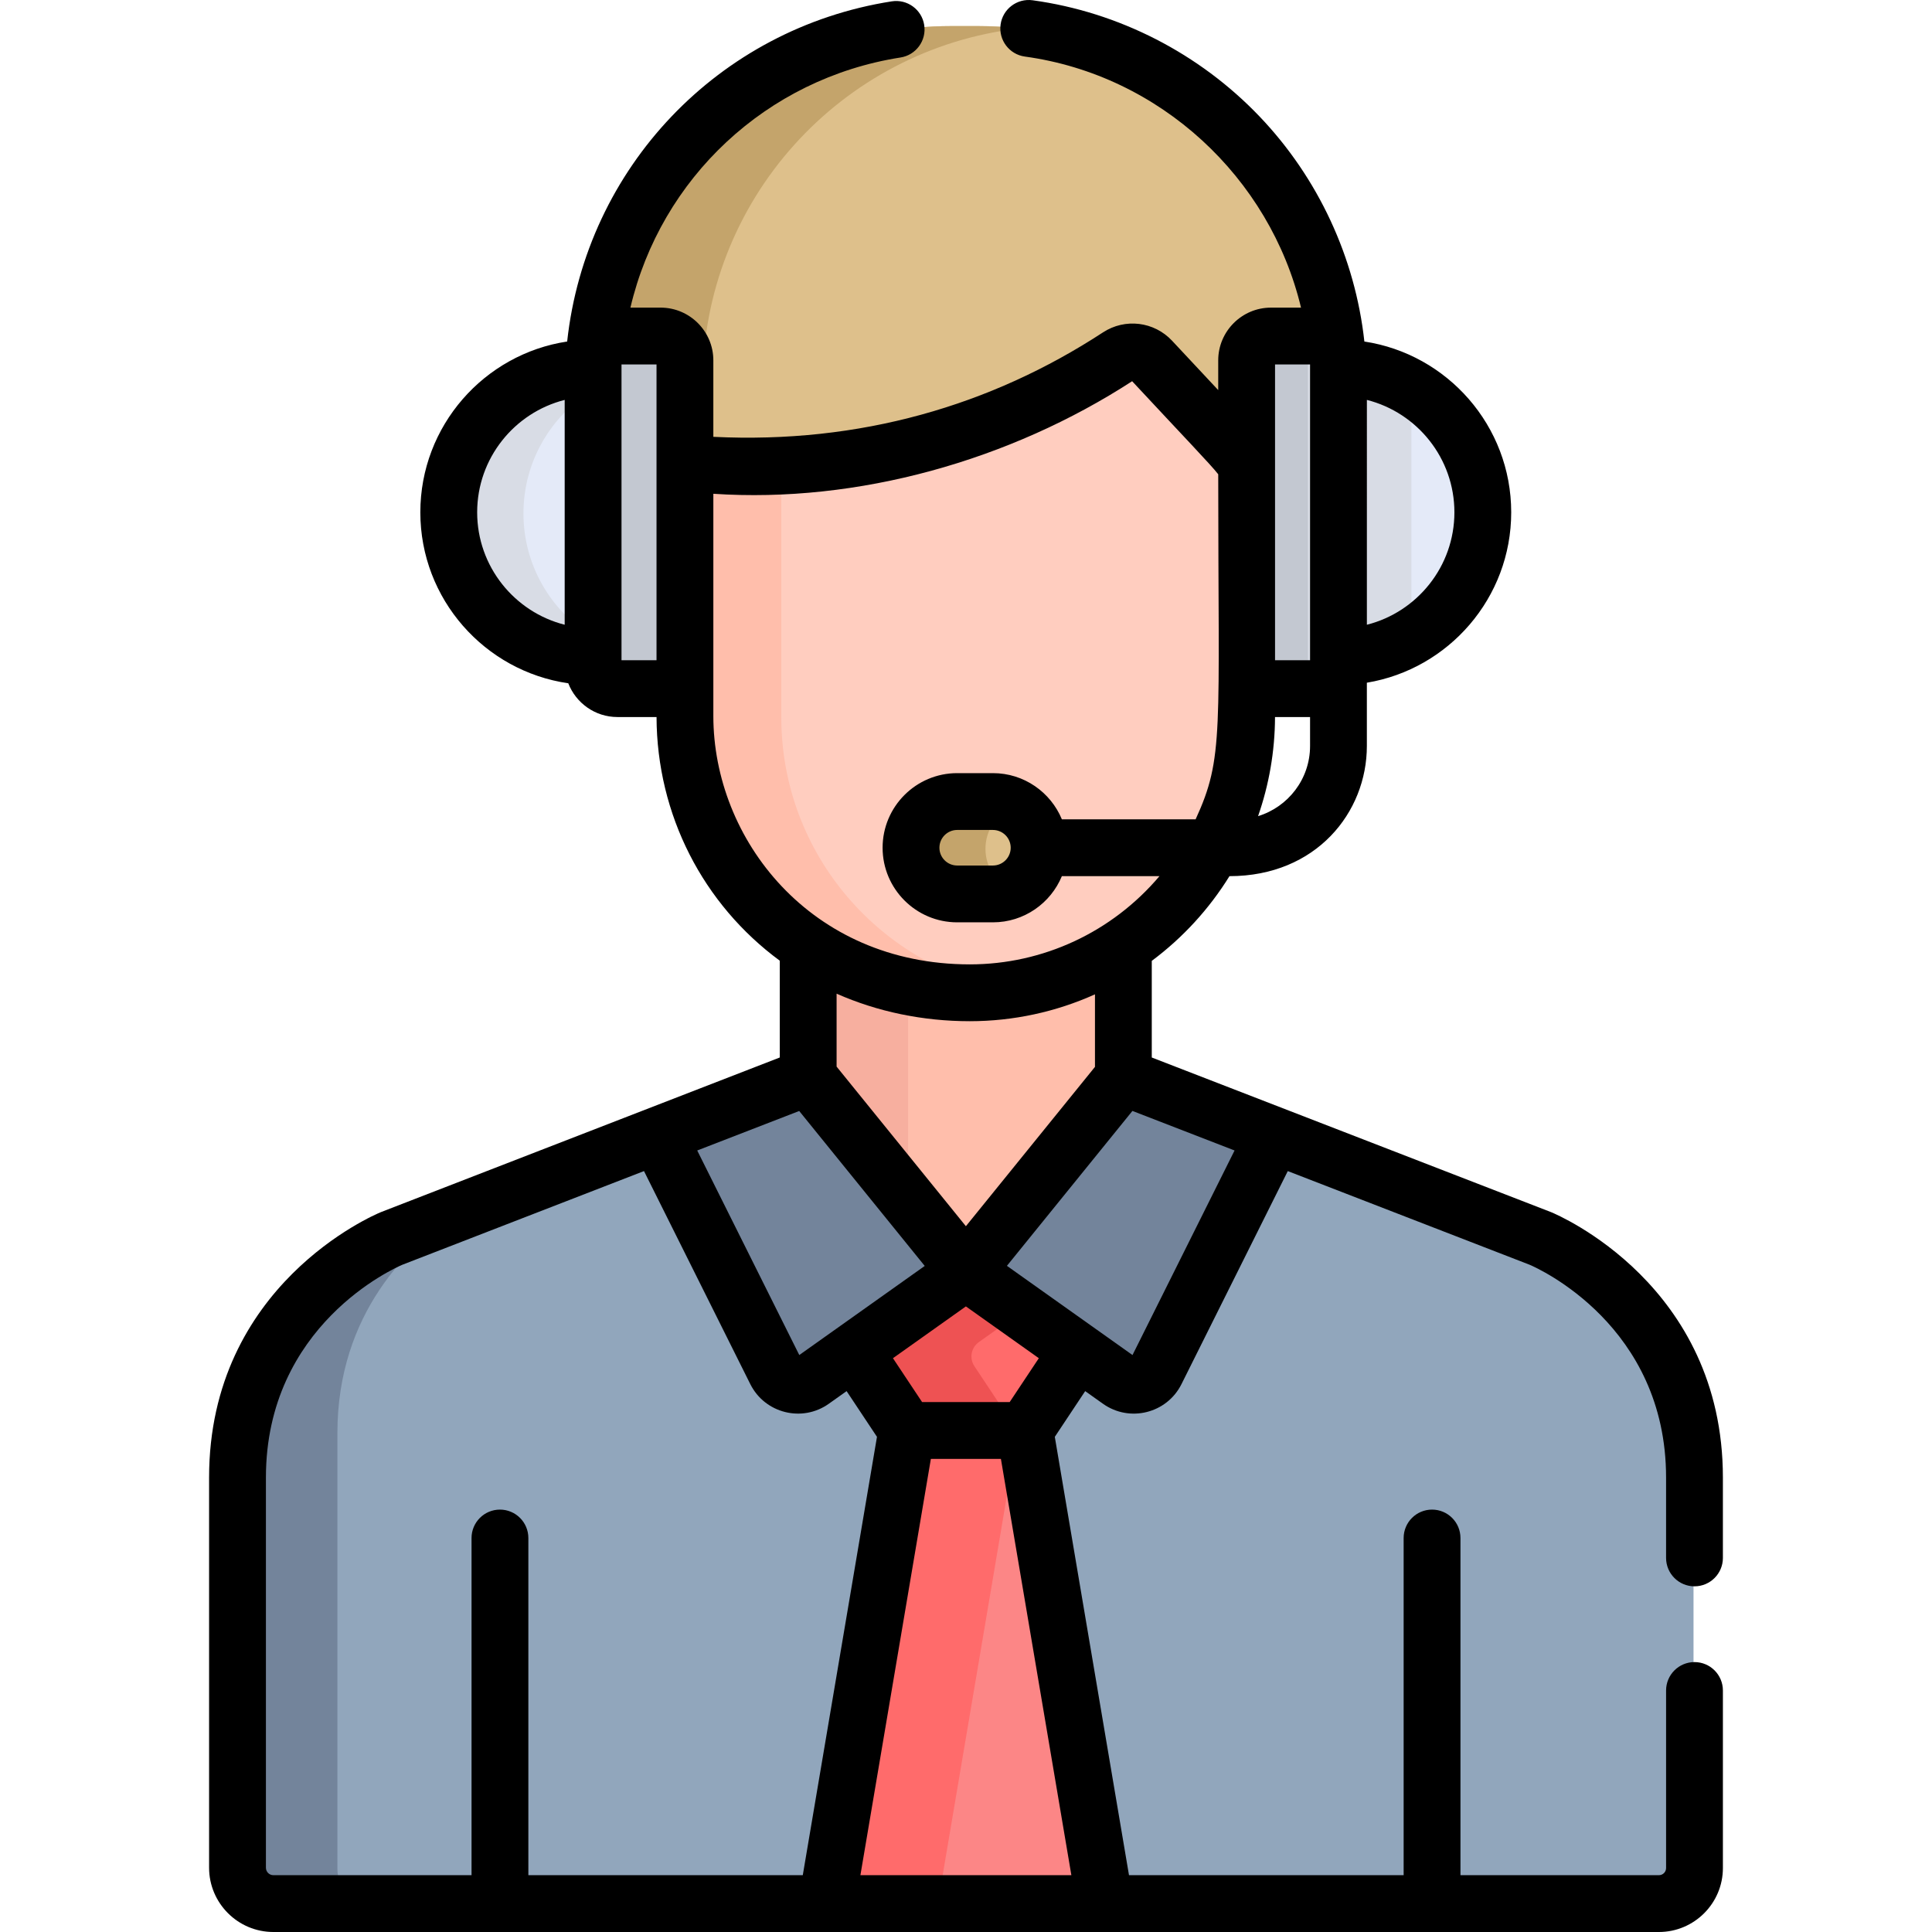 <?xml version="1.0"?>
<svg xmlns="http://www.w3.org/2000/svg" xmlns:xlink="http://www.w3.org/1999/xlink" xmlns:svgjs="http://svgjs.com/svgjs" version="1.1" width="80" height="80" x="0" y="0" viewBox="0 0 512 512" style="enable-background:new 0 0 512 512" xml:space="preserve" class=""><g>
<path xmlns="http://www.w3.org/2000/svg" style="" d="M304.842,98.745c24.925,26.791,25.243,26.278,25.246,29.617l0,0V95.787  c0-3.564,2.889-6.452,6.452-6.452h11.433c2.811,0,5.178,1.809,6.062,4.319C349.782,45.045,309,6.911,259.288,6.911h-7.257  c-49.712,0-90.494,38.134-94.748,86.742c0.884-2.509,3.251-4.318,6.062-4.318h11.433c3.564,0,6.452,2.889,6.452,6.452v37.585  c0-3.955,3.378-7.08,7.294-6.783c38.611,2.774,77.905-9.496,107.614-28.904C298.915,95.872,302.587,96.323,304.842,98.745z" fill="#dec08b" data-original="#576574" class=""/>
<path xmlns="http://www.w3.org/2000/svg" style="" d="M186.189,101.783c0-48.692,36.681-88.807,83.917-94.24c-3.553-0.403-7.157-0.633-10.817-0.633h-7.257  c-49.712,0-90.494,38.134-94.748,86.742c0.884-2.509,3.252-4.318,6.062-4.318h11.433c3.564,0,6.452,2.889,6.452,6.452v37.585  c0-3.136,2.125-5.742,4.957-6.543L186.189,101.783L186.189,101.783z" fill="#c4a46b" data-original="#3e4b5a" class=""/>
<path xmlns="http://www.w3.org/2000/svg" style="" d="M255.869,260.927c-16.149,0-30.342-4.434-41.95-11.851v39.231l41.77,51.559l41.769-51.559V247.97  C285.626,256.132,271.299,260.927,255.869,260.927z" fill="#ffbeab" data-original="#ffbeab" class=""/>
<path xmlns="http://www.w3.org/2000/svg" style="" d="M240.67,259.545c-9.958-1.847-18.942-5.479-26.751-10.468v39.231l26.751,33.019V259.545z" fill="#f7af9f" data-original="#f7af9f" class=""/>
<path xmlns="http://www.w3.org/2000/svg" style="" d="M407.931,328.452l-110.5-42.794l-41.769,51.559l-41.77-51.559l-110.385,42.794  c0,0-40.87,16.802-40.87,63.393v103.401c0,5.25,4.256,9.508,9.508,9.508h367.232c5.205,0,9.424-4.219,9.424-9.424V391.846  C448.8,345.255,407.931,328.452,407.931,328.452z" fill="#91a6bc" data-original="#54a0ff" class=""/>
<path xmlns="http://www.w3.org/2000/svg" style="" d="M89.414,495.247V379.809c0-31.965,19.236-49.906,31.314-58.022l-17.194,6.667  c0,0-40.87,16.802-40.87,63.393v103.401c0,5.25,4.256,9.507,9.507,9.507h26.751C93.672,504.755,89.414,500.497,89.414,495.247z" fill="#73849b" data-original="#338def" class=""/>
<path xmlns="http://www.w3.org/2000/svg" style="" d="M304.036,95.757c-2.257-2.425-5.933-2.876-8.709-1.062c-29.739,19.427-69.072,31.708-107.721,28.933  c-3.92-0.297-7.301,2.831-7.301,6.79v59.718c0,38.382,30.074,73.437,75.565,73.437c40.494,0,73.438-32.944,73.438-73.437v-64.54  C329.307,122.03,329.461,123.087,304.036,95.757z" fill="#ffcdbf" data-original="#ffcdbf" class=""/>
<path xmlns="http://www.w3.org/2000/svg" style="" d="M207.056,190.138v-66.355c-6.47,0.344-12.969,0.311-19.449-0.155c-3.92-0.297-7.301,2.831-7.301,6.79  v59.719c0,38.381,30.074,73.437,75.565,73.437c4.197,0,8.306-0.372,12.313-1.052C233.531,256.646,207.056,226.434,207.056,190.138z" fill="#ffbeab" data-original="#ffbeab" class=""/>
<g xmlns="http://www.w3.org/2000/svg">
	<path style="" d="M306.123,363.711l31.235-62.599l-39.899-15.453l-41.769,51.559l40.724,28.923   C299.709,368.482,304.317,367.329,306.123,363.711z" fill="#73849b" data-original="#338def" class=""/>
	<path style="" d="M205.313,363.711l-31.235-62.599l39.899-15.453l41.769,51.559l-40.724,28.923   C211.727,368.482,207.119,367.329,205.313,363.711z" fill="#73849b" data-original="#338def" class=""/>
</g>
<path xmlns="http://www.w3.org/2000/svg" style="" d="M255.742,337.253v-0.036l-0.025,0.018l-0.025-0.018v0.036l-29.619,21.036l14.001,21.072  c11.296,0,19.994,0,31.288,0l14.001-21.072L255.742,337.253z" fill="#ff6b6b" data-original="#ff6b6b" class=""/>
<path xmlns="http://www.w3.org/2000/svg" style="" d="M218.85,504.755h73.736l-21.224-125.393c-11.296,0-19.994,0-31.288,0L218.85,504.755z" fill="#fc8686" data-original="#fc8686"/>
<path xmlns="http://www.w3.org/2000/svg" style="" d="M270.54,347.762l-14.797-10.51v-0.035l-0.025,0.018l-0.025-0.018v0.035l-29.619,21.037l14.001,21.072  c10.894,0,19.354,0,29.644,0l-11.496-17.302c-1.396-2.101-0.871-4.931,1.186-6.392L270.54,347.762z" fill="#ee5253" data-original="#ee5253"/>
<path xmlns="http://www.w3.org/2000/svg" style="" d="M240.074,379.362L218.85,504.755h29.645l21.223-125.393  C259.382,379.362,251.009,379.362,240.074,379.362z" fill="#ff6b6b" data-original="#ff6b6b" class=""/>
<g xmlns="http://www.w3.org/2000/svg">
	<path style="" d="M392.68,136.055c0-21.127-17.341-38.254-38.73-38.254v76.507   C375.339,174.308,392.68,157.181,392.68,136.055z" fill="#e4eaf8" data-original="#e4eaf8" class=""/>
	<path style="" d="M118.64,136.055c0-21.127,17.127-38.254,38.254-38.254v76.507   C135.767,174.308,118.64,157.181,118.64,136.055z" fill="#e4eaf8" data-original="#e4eaf8" class=""/>
</g>
<g xmlns="http://www.w3.org/2000/svg">
	<path style="" d="M374.027,103.336c-5.855-3.513-12.727-5.534-20.077-5.534v76.507c7.35,0,14.223-2.023,20.077-5.534   V103.336z" fill="#d8dce5" data-original="#d8dce5" class=""/>
	<path style="" d="M138.718,136.055c0-13.761,7.27-25.821,18.176-32.561v-5.693c-21.127,0-38.254,17.127-38.254,38.254   s17.127,38.254,38.254,38.254v-5.693C145.989,161.876,138.718,149.816,138.718,136.055z" fill="#d8dce5" data-original="#d8dce5" class=""/>
	<path style="" d="M163.346,89.335h11.434c3.564,0,6.452,2.889,6.452,6.452v80.536c0,3.564-2.889,6.452-6.452,6.452   h-11.434c-3.563,0-6.452-2.889-6.452-6.452V95.787C156.894,92.223,159.783,89.335,163.346,89.335z" fill="#d8dce5" data-original="#d8dce5" class=""/>
</g>
<path xmlns="http://www.w3.org/2000/svg" style="" d="M174.211,176.322V95.787c0-2.503,1.428-4.668,3.511-5.738c-0.882-0.454-1.881-0.714-2.941-0.714  h-11.434c-3.564,0-6.452,2.889-6.452,6.452v80.536c0,3.564,2.888,6.452,6.452,6.452h11.434c1.061,0,2.059-0.261,2.941-0.714  C175.638,180.99,174.211,178.825,174.211,176.322z" fill="#c3c8d1" data-original="#c3c8d1" class=""/>
<path xmlns="http://www.w3.org/2000/svg" style="" d="M262.792,237.184h-9.47c-6.761,0-12.241-5.48-12.241-12.241c0-6.76,5.48-12.241,12.241-12.241h9.47  c6.761,0,12.241,5.48,12.241,12.241C275.032,231.703,269.552,237.184,262.792,237.184z" fill="#dec08b" data-original="#576574" class=""/>
<path xmlns="http://www.w3.org/2000/svg" style="" d="M261.158,224.943c0-4.858,2.836-9.042,6.937-11.02c-1.606-0.775-3.401-1.222-5.304-1.222h-9.47  c-6.761,0-12.241,5.48-12.241,12.241s5.48,12.241,12.241,12.241h9.47c1.903,0,3.697-0.447,5.304-1.222  C263.994,233.985,261.158,229.801,261.158,224.943z" fill="#c4a46b" data-original="#3e4b5a" class=""/>
<path xmlns="http://www.w3.org/2000/svg" style="" d="M347.416,89.335H335.84c-3.608,0-6.533,2.889-6.533,6.452v80.536c0,3.564,2.924,6.452,6.533,6.452  h11.577c3.608,0,6.532-2.889,6.532-6.452V95.787C353.948,92.223,351.024,89.335,347.416,89.335z" fill="#d8dce5" data-original="#d8dce5" class=""/>
<path xmlns="http://www.w3.org/2000/svg" style="" d="M346.624,176.322V95.787c0-2.545,1.496-4.739,3.662-5.789c-0.867-0.42-1.839-0.663-2.87-0.663H335.84  c-3.608,0-6.533,2.889-6.533,6.452v80.536c0,3.564,2.925,6.452,6.533,6.452h11.577c1.031,0,2.003-0.243,2.87-0.663  C348.119,181.062,346.624,178.867,346.624,176.322z" fill="#c3c8d1" data-original="#c3c8d1" class=""/>
<path xmlns="http://www.w3.org/2000/svg" d="M72.449,512c2.949,0,361.509,0,367.185,0c9.348,0,16.953-7.605,16.953-16.952v-47.05c0-4.159-3.37-7.529-7.529-7.529  s-7.529,3.37-7.529,7.529v47.05c0,1.045-0.85,1.894-1.895,1.894h-52.596v-89.353c0-4.158-3.37-7.529-7.529-7.529  s-7.529,3.371-7.529,7.529v89.353h-72.785l-19.661-116.163l8.05-12.116l4.717,3.35c7.064,5.02,16.942,2.539,20.805-5.206l0,0  l28.17-56.456l64.094,24.822c2.216,0.945,36.159,16.106,36.159,56.405v21.285c0,4.158,3.37,7.529,7.529,7.529  s7.529-3.371,7.529-7.529v-21.285c0-51.044-43.672-69.584-45.531-70.348c-0.048-0.02-0.095-0.039-0.144-0.057l-105.678-40.926  v-25.607c8.197-6.108,15.195-13.733,20.591-22.45c22.986,0,36.41-16.914,36.41-34.493v-16.772  c21.673-3.603,38.253-22.473,38.253-45.152c0-22.91-16.916-41.942-38.913-45.266c-2.443-22.256-12.231-43.351-27.75-59.611  C317.848,14.151,296.477,3.204,273.65,0.07c-4.123-0.562-7.918,2.316-8.484,6.435c-0.565,4.12,2.316,7.918,6.435,8.484  c35.828,4.92,64.918,32.031,73.183,66.534h-7.962c-7.709,0-13.982,6.271-13.982,13.981l0,0v7.874  c-4.303-4.588-7.829-8.352-12.205-13.056l0,0c-4.765-5.122-12.476-6.062-18.331-2.236c-29.685,19.393-64.473,29.581-103.262,27.679  V95.503l0,0c0-7.71-6.272-13.981-13.982-13.981h-7.993c8.043-34.237,35.997-60.715,71.585-66.288  c4.109-0.643,6.918-4.495,6.274-8.603c-0.644-4.108-4.492-6.921-8.603-6.274c-45.934,7.193-80.999,44.105-86.019,90.148  c-21.996,3.326-38.911,22.356-38.911,45.266c0,23.011,17.068,42.104,39.206,45.303c2.027,5.226,7.094,8.947,13.027,8.947h10.364  c0.089,25.935,12.357,49.63,32.656,64.57v25.656l-105.563,40.925c-0.047,0.018-0.094,0.037-0.142,0.056  c-1.859,0.765-45.531,19.305-45.531,70.349v103.388C55.413,504.358,63.056,512,72.449,512z M228.018,496.942l18.672-110.319h18.562  l18.672,110.319H228.018z M211.819,359.099l-27.048-54.21l27.026-10.466l33.267,41.064  C233.259,343.87,212.847,358.369,211.819,359.099z M267.577,371.565h-23.211l-7.724-11.627l19.33-13.728l19.33,13.728  L267.577,371.565z M300.125,359.099c-6.11-4.339-5.517-3.921-33.28-23.638l33.259-41.054l27.069,10.482L300.125,359.099z   M333.403,216.285c2.871-8.237,4.458-17.068,4.49-26.264h9.287v7.675C347.18,206.444,341.368,213.855,333.403,216.285z   M385.433,135.772c0,14.344-9.881,26.425-23.195,29.791V105.98C375.552,109.346,385.433,121.425,385.433,135.772z M337.899,96.58  h9.28c0,9.001,0,68.666,0,78.382h-9.28C337.899,170.56,337.899,99.235,337.899,96.58z M126.453,135.772  c0-14.345,9.881-26.425,23.195-29.792v59.583C136.334,162.197,126.453,150.116,126.453,135.772z M164.706,174.024  c0-6.612,0-70.537,0-77.445h9.28l0,0l0,0v78.382h-9.28V174.024z M189.044,189.737c0-9.642,0-51.945,0-58.88  c38.331,2.559,78.619-8.843,110.984-29.83c13.613,14.626,20.841,22.116,22.814,24.659c0,68.86,1.579,74.969-5.993,91.444h-35.441  c-2.967-7.176-10.036-12.241-18.271-12.241h-9.471c-10.901,0-19.769,8.868-19.769,19.77s8.868,19.77,19.769,19.77h9.471  c8.236,0,15.304-5.065,18.271-12.241h25.863c-12.548,14.835-30.852,23.374-50.231,23.383c-0.012,0-0.023,0-0.035,0  c-0.011,0-0.021,0-0.032,0C214.685,255.554,189.044,222.323,189.044,189.737z M267.847,224.659c0,2.598-2.113,4.712-4.711,4.712  h-9.471c-2.598,0-4.711-2.114-4.711-4.712s2.113-4.712,4.711-4.712h9.471C265.734,219.948,267.847,222.062,267.847,224.659z   M256.982,270.63c0.008,0,0.015,0,0.022,0s0.013,0,0.02,0c11.508-0.004,22.829-2.466,33.153-7.121v19.226l-34.206,42.224  l-34.264-42.294v-19.334C232.484,268.108,244.578,270.63,256.982,270.63z M70.471,391.577c0-40.398,34.11-55.533,36.15-56.402  l64.043-24.828l28.171,56.459c0,0,0,0.001,0.001,0.001c3.86,7.735,13.736,10.227,20.805,5.205l4.717-3.35l8.049,12.116  l-19.661,116.164h-72.725V407.59c0-4.158-3.37-7.529-7.529-7.529s-7.529,3.371-7.529,7.529v89.353H72.449  c-1.09,0-1.978-0.886-1.978-1.977V391.577z" fill="#000000" data-original="#000000" class=""/>
<g xmlns="http://www.w3.org/2000/svg">
</g>
<g xmlns="http://www.w3.org/2000/svg">
</g>
<g xmlns="http://www.w3.org/2000/svg">
</g>
<g xmlns="http://www.w3.org/2000/svg">
</g>
<g xmlns="http://www.w3.org/2000/svg">
</g>
<g xmlns="http://www.w3.org/2000/svg">
</g>
<g xmlns="http://www.w3.org/2000/svg">
</g>
<g xmlns="http://www.w3.org/2000/svg">
</g>
<g xmlns="http://www.w3.org/2000/svg">
</g>
<g xmlns="http://www.w3.org/2000/svg">
</g>
<g xmlns="http://www.w3.org/2000/svg">
</g>
<g xmlns="http://www.w3.org/2000/svg">
</g>
<g xmlns="http://www.w3.org/2000/svg">
</g>
<g xmlns="http://www.w3.org/2000/svg">
</g>
<g xmlns="http://www.w3.org/2000/svg">
</g>
</g></svg>
